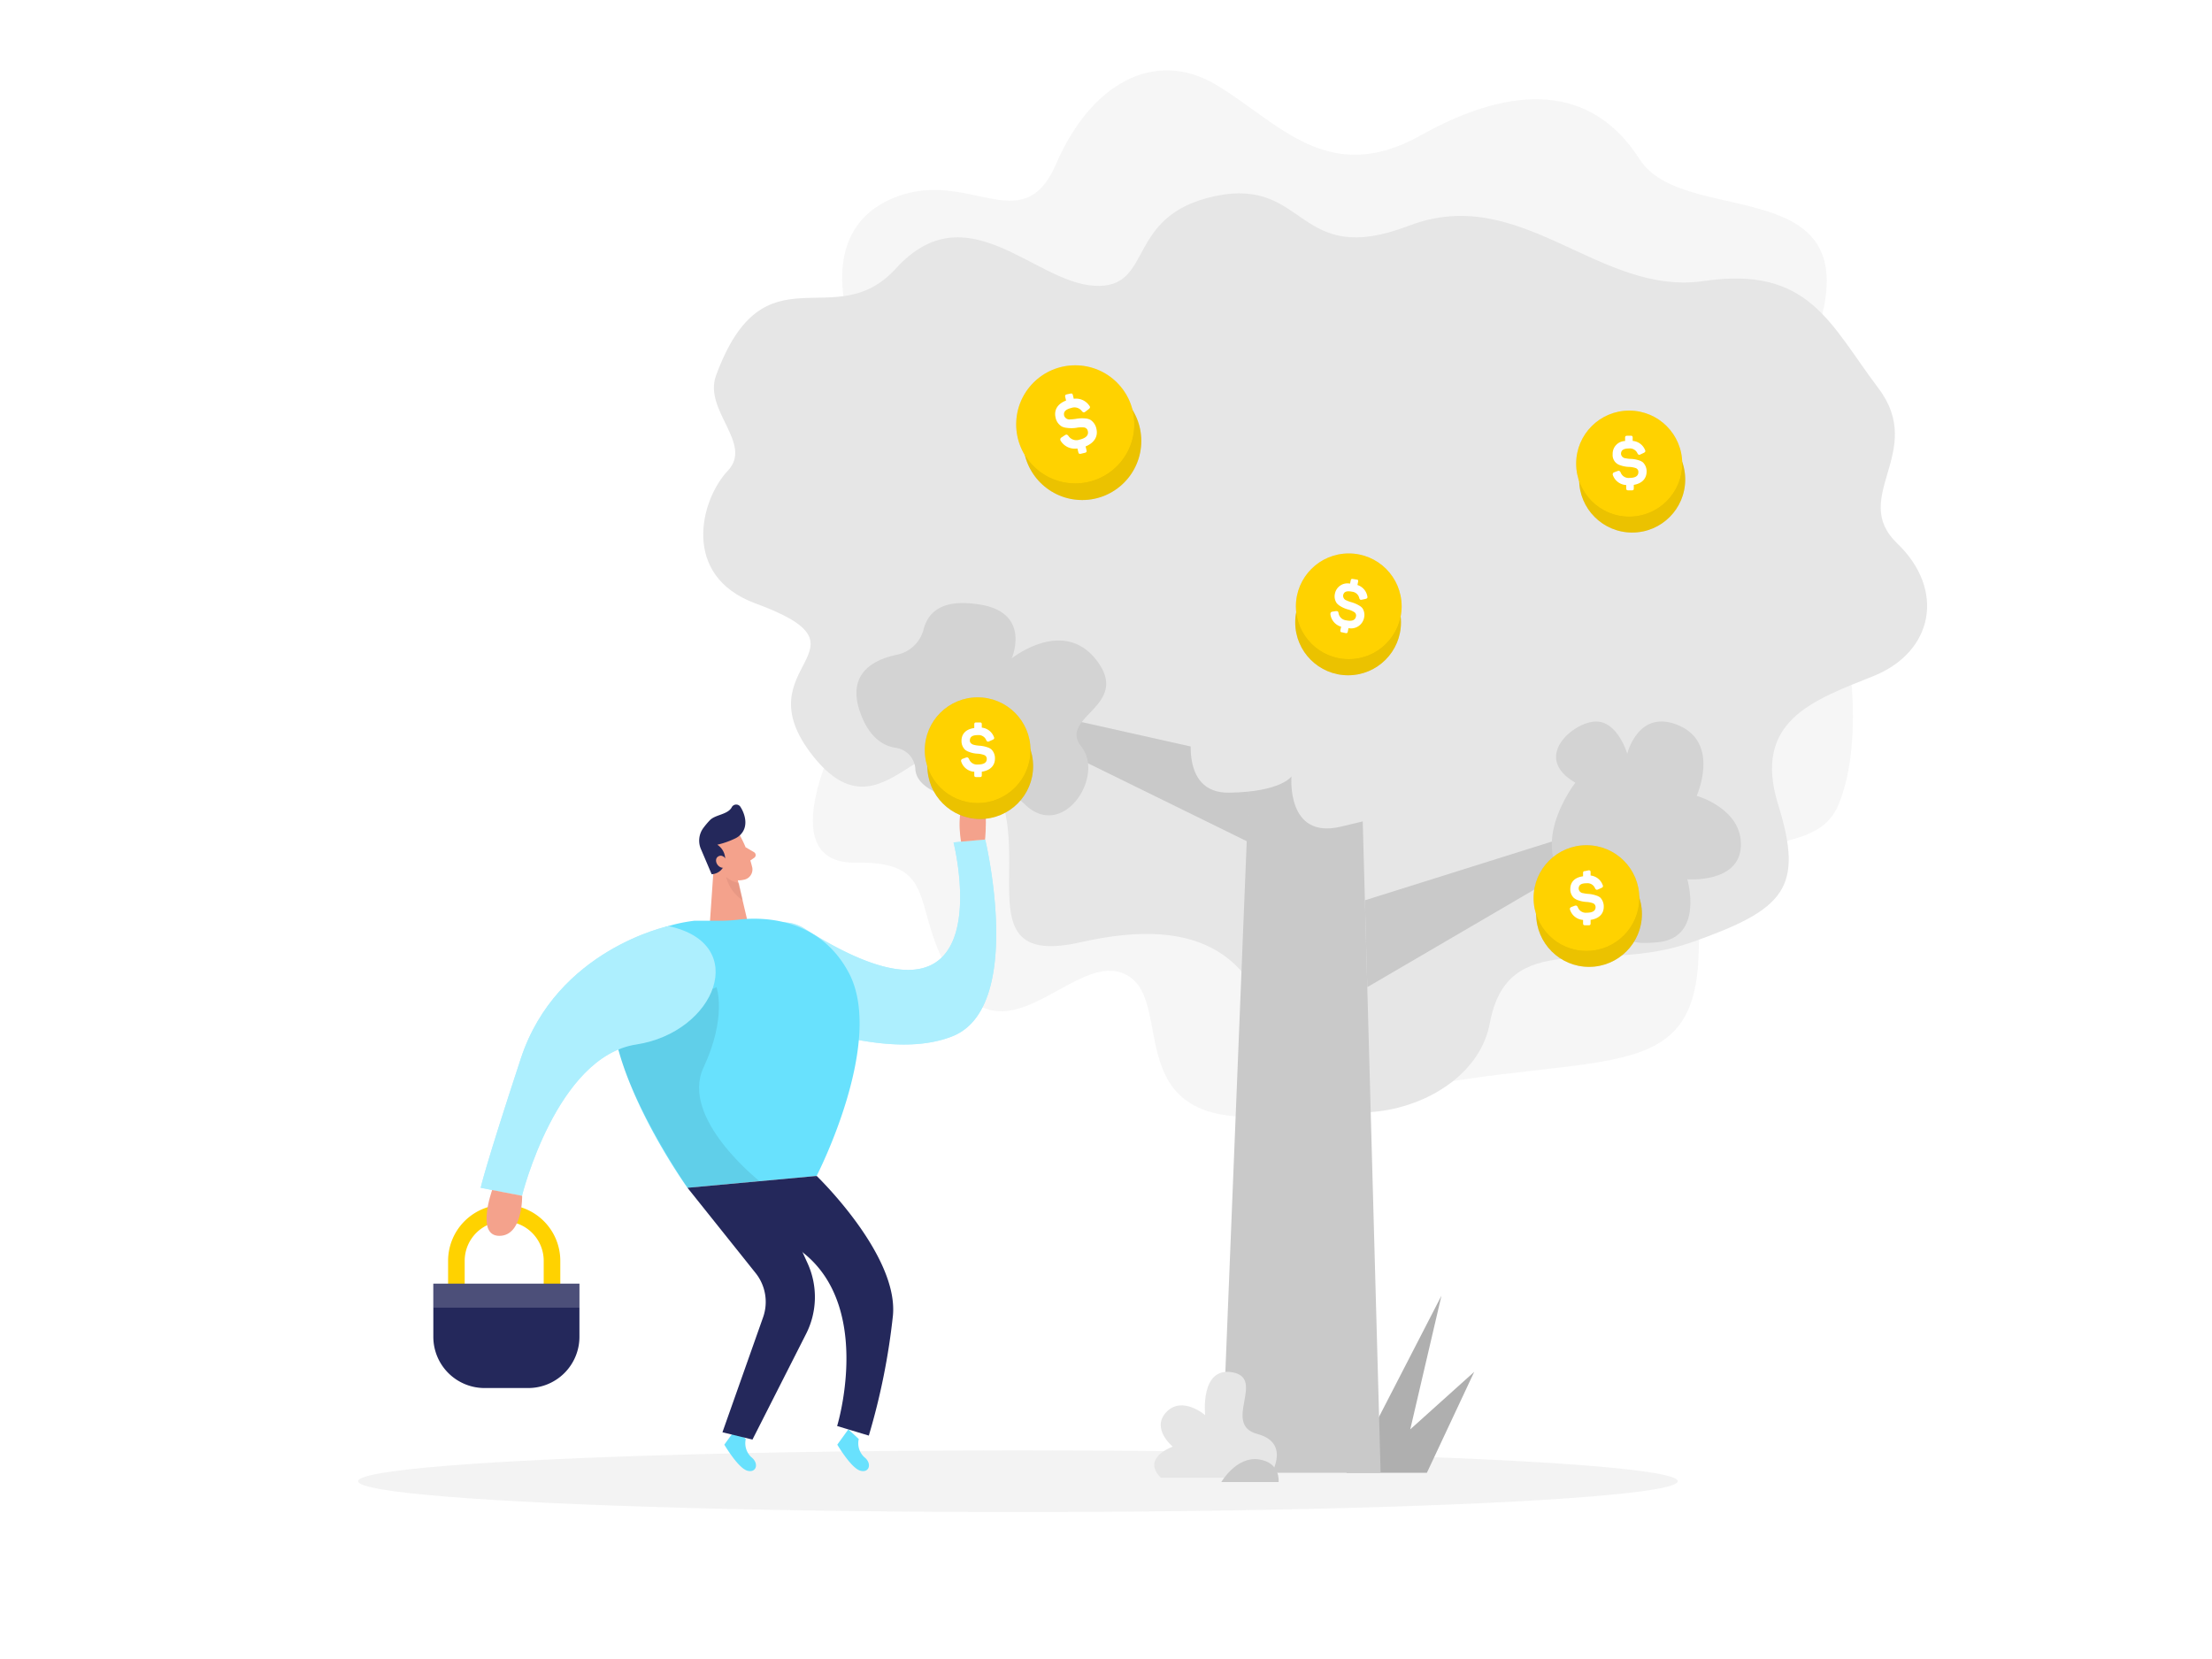 <?xml version="1.0"?>
<svg xmlns="http://www.w3.org/2000/svg" xmlns:xlink="http://www.w3.org/1999/xlink" id="Layer_1" data-name="Layer 1" viewBox="0 0 400 300">
  <defs>
    <clipPath id="clip-path">
      <rect x="190.99" y="-775.15" width="1128.51" height="705.7" fill="none"/>
    </clipPath>
  </defs>
  <path d="M153.84,59s-6.54-16.86,7.25-23S184.83,43.9,191,29.6s17.65-20.93,28.87-14.29,20.15,18.63,37,9.19,31-9.24,39.62,4.29,47.19,0,29.06,38.81C305,111.43,216,80.89,216,80.89Z" fill="#e6e6e6" opacity="0.34"/>
  <path d="M152.45,131s-13.77,25.32,2.41,25,8.95,9.51,18.66,22.55,22.19-8.17,30.94-1.78-4.69,33.56,38.71,22.64,63.39-.63,64-27.17,20.3-14.74,25.29-26.73,1.57-32,0-33.22S152.45,131,152.45,131Z" fill="#e6e6e6" opacity="0.34"/>
  <path d="M129.48,67.91c-2.31,6.28,6.74,12.31,2.16,17.18-5,5.28-8.54,19,4.9,24,23.05,8.43-2.66,11,10.45,27.59s20.66-10.46,31.26,2.56-5,36.18,17.15,31.15,32.27,2.77,35.5,20.11,35.23,12.08,38.5-5.46,19.67-8.69,36.53-14.65,20.3-9.77,15.62-24.88,6.24-18.86,17.17-23.23,13.11-15.61,4.37-24,5.31-16.55-3.43-28.1-12.49-22.17-31.54-19.36-33-17.8-53.35-10S236.46,32,219.84,35.44s-11,16.86-21.94,16.24S174.79,34.5,162,48.56C150.82,60.81,138.21,44.18,129.48,67.91Z" fill="#e6e6e6"/>
  <ellipse cx="184.08" cy="267.85" rx="119.32" ry="5.58" fill="#e6e6e6" opacity="0.45"/>
  <path d="M134.86,260.22a3.45,3.45,0,0,0,1,3.28c1.48,1.15.89,2.95-.77,2.43s-4.11-4.69-4.11-4.69l2-2.77Z" fill="#68e1fd"/>
  <path d="M155.29,260.22a3.45,3.45,0,0,0,1,3.28c1.48,1.15.89,2.95-.77,2.43s-4.11-4.69-4.11-4.69l2-2.77Z" fill="#68e1fd"/>
  <path d="M82.53,236.47V228a8.65,8.65,0,0,1,8.65-8.65h0A8.65,8.65,0,0,1,99.82,228v8.49" fill="none" stroke="#ffd200" stroke-linecap="round" stroke-linejoin="round" stroke-width="3"/>
  <path d="M78.36,232.13h26.42a0,0,0,0,1,0,0v9.61A9.26,9.26,0,0,1,95.52,251h-7.9a9.26,9.26,0,0,1-9.26-9.26v-9.61A0,0,0,0,1,78.36,232.13Z" fill="#24285b"/>
  <rect x="78.36" y="232.13" width="26.42" height="4.34" fill="#fff" opacity="0.18"/>
  <g clip-path="url(#clip-path)">
    <image width="1920" height="1080" transform="translate(-123.84 -999.2)"/>
  </g>
  <path d="M132.89,173.87a8,8,0,0,0,5.71,10c9.22,2.35,23.32,7.54,33.56,3.55,13.27-5.17,6-35.6,6-35.6l-5.73.51s9.85,39-27,15.56c-4.69-3-11,.63-12.53,6Z" fill="#68e1fd"/>
  <path d="M132.89,173.87a8,8,0,0,0,5.71,10c9.22,2.35,23.32,7.54,33.56,3.55,13.27-5.17,6-35.6,6-35.6l-5.73.51s9.85,39-27,15.56c-4.69-3-11,.63-12.53,6Z" fill="#fff" opacity="0.46"/>
  <path d="M133.8,151.07a23.61,23.61,0,0,1,2.24,5.84,1.89,1.89,0,0,1-1.56,2.18,4.18,4.18,0,0,1-4.26-1.55L127.86,155a3.38,3.38,0,0,1-.09-3.91C129.09,148.82,132.8,149,133.8,151.07Z" fill="#f4a28c"/>
  <polygon points="129.23 154.39 128.38 166.7 135.2 166.69 133.08 157.73 129.23 154.39" fill="#f4a28c"/>
  <path d="M133,151.59a15.15,15.15,0,0,1-3.29,1.16,3.14,3.14,0,0,1,1.39,3.15,2.56,2.56,0,0,1-2.41,2.19l-1.9-4.46a3.85,3.85,0,0,1,.4-3.91,14.88,14.88,0,0,1,1.16-1.38c1-1.07,3.29-1,4-2.41a.91.91,0,0,1,1.56,0c.8,1.25,1.49,3.48,0,5A3.34,3.34,0,0,1,133,151.59Z" fill="#24285b"/>
  <path d="M131.44,155.64s-.61-1.32-1.56-.77-.08,2.44,1.35,2Z" fill="#f4a28c"/>
  <path d="M134.83,153.21l1.55.91a.6.6,0,0,1,0,1l-1.21.83Z" fill="#f4a28c"/>
  <polygon points="249.38 256.19 260.66 234.3 255.02 258.47 266.59 248.07 258.03 266.32 243.49 266.32 249.38 256.19" fill="#afafaf"/>
  <path d="M133.63,159.67a4.47,4.47,0,0,1-2.32-1.11,7.08,7.08,0,0,0,3,4.24Z" fill="#ce8172" opacity="0.31"/>
  <path d="M125.54,166.5h4.64a29.34,29.34,0,0,0,3.38-.2c3.6-.44,14.36-.78,19.9,9.55,6.72,12.52-5.79,36.8-5.79,36.8l-23.35,2.15S92.52,170.66,125.54,166.5Z" fill="#68e1fd"/>
  <path d="M129.57,178.51s1.93,5.39-2.36,14.56,10.14,20.52,10.14,20.52l-13,1.2s-10-14.59-12.61-25.37S129,178.76,129,178.76Z" opacity="0.08"/>
  <path d="M173.79,152.2s-1.36-7.15,2-8.73,2.34,8.35,2.34,8.35Z" fill="#f4a28c"/>
  <path d="M120.88,167.47s-20.2,4.21-26.69,23.92-7.27,23.4-7.27,23.4l7.47,1.45s6.22-25.16,20.64-27.36S135.78,170.62,120.88,167.47Z" fill="#68e1fd"/>
  <path d="M120.88,167.47s-20.2,4.21-26.69,23.92-7.27,23.4-7.27,23.4l7.47,1.45s6.22-25.16,20.64-27.36S135.78,170.62,120.88,167.47Z" fill="#fff" opacity="0.46"/>
  <path d="M89,215.19s-3,8.29,1.29,8.29,4.13-7.24,4.13-7.24Z" fill="#f4a28c"/>
  <polygon points="249.66 266.32 220.85 266.32 226.04 137.39 246.12 137.39 249.66 266.32" fill="#c9c9c9"/>
  <path d="M124.32,214.79l12.32,15.42a8.36,8.36,0,0,1,1.35,8L130.64,259l5.43,1.32,9.7-19.12a14.73,14.73,0,0,0,.27-12.75l-4.15-9.11,5.78-6.69Z" fill="#24285b"/>
  <path d="M229.48,267.21s4.31-6.19-2.11-7.9,1.54-10-4.44-11.14-5,7.73-5,7.73-4.13-3.56-7-.57,1.14,6.27,1.14,6.27-5.76,2-2.17,5.61Z" fill="#e6e6e6"/>
  <path d="M220.85,268s2.73-4.68,6.76-4.1,3.6,4.1,3.6,4.1Z" fill="#c9c9c9"/>
  <polygon points="225.62 152.2 185.32 132.42 186.38 128.51 226.04 137.39 225.62 152.2" fill="#c9c9c9"/>
  <path d="M167,113.85a6.27,6.27,0,0,1-4.82,4.55c-4.05.84-9,3.24-6.74,10.11,1.59,4.78,4.22,6.41,6.67,6.74a4.12,4.12,0,0,1,3.42,3.91c.12,1.43,1.09,2.93,3.8,4.14,7.87,3.54,9.17-4.45,16,2.16s14.51-5,10.22-10.42,8.91-7.33,2.88-15.46-15.48-.52-15.48-.52,3.58-8.13-5.54-9.7C170.71,108.2,167.89,110.41,167,113.85Z" fill="#d3d3d3"/>
  <circle cx="177.26" cy="138.54" r="9.56" opacity="0.08"/>
  <circle cx="177.26" cy="138.54" r="9.56" fill="#ffd200"/>
  <circle cx="177.26" cy="138.54" r="9.56" opacity="0.08"/>
  <g opacity="0.08">
    <circle cx="176.79" cy="135.66" r="9.56"/>
  </g>
  <circle cx="176.79" cy="135.66" r="9.56" fill="#ffd200"/>
  <path d="M177.19,130.64c.27,0,.35.09.35.36v.58a2.63,2.63,0,0,1,2.17,1.63c.14.29.08.44-.24.58l-.58.26c-.27.13-.4.07-.55-.21a1.47,1.47,0,0,0-1.5-.91c-1,0-1.46.3-1.46,1,0,.43.4.7.81.78a5.32,5.32,0,0,0,.85.13,5.54,5.54,0,0,1,1.56.31,2,2,0,0,1,.69.38,2.25,2.25,0,0,1,.63,1.64c0,1.28-.86,2.15-2.38,2.38v.61c0,.27-.08.36-.35.36h-.65c-.27,0-.36-.09-.36-.36v-.6a2.65,2.65,0,0,1-2.35-1.81.38.38,0,0,1,.27-.54l.57-.21c.3-.11.43,0,.56.25a1.52,1.52,0,0,0,1.58,1c1.09,0,1.63-.34,1.63-1a.72.72,0,0,0-.51-.73,4,4,0,0,0-1.16-.23,4.79,4.79,0,0,1-1.58-.34,2.2,2.2,0,0,1-.68-.38,2.18,2.18,0,0,1-.64-1.6c0-1.27.8-2.12,2.31-2.32V131c0-.27.09-.36.36-.36Z" fill="#fff"/>
  <polygon points="247.25 178.51 284.13 156.96 281.77 151.82 246.82 162.8 247.25 178.51" fill="#c9c9c9"/>
  <path d="M215.72,131s-2.88,12.48,6.55,12.34,11.27-2.94,11.27-2.94-1,11.44,8.91,9.09S253.2,147.1,253.2,139s1.57-8,1.57-8-5-15.31-17.56-12.69S215.72,131,215.72,131Z" fill="#e6e6e6"/>
  <path d="M284.87,141.54s-9.95,12.73.57,19.71,5.71,9.91,14.26,9.15S305.12,159,305.12,159s9.41.78,9.69-6-8-9.09-8-9.09,4.27-9.43-3.14-12.69-9.41,5.08-9.41,5.08-1.71-5.89-5.7-5.83S276.89,136.91,284.87,141.54Z" fill="#d3d3d3"/>
  <circle cx="287.35" cy="165.28" r="9.56" opacity="0.08"/>
  <circle cx="287.35" cy="165.28" r="9.56" fill="#ffd200"/>
  <circle cx="287.35" cy="165.28" r="9.56" opacity="0.08"/>
  <g opacity="0.08">
    <circle cx="286.88" cy="162.4" r="9.56"/>
  </g>
  <circle cx="286.88" cy="162.4" r="9.56" fill="#ffd200"/>
  <path d="M287.28,157.38c.27,0,.35.09.35.36v.58A2.63,2.63,0,0,1,289.8,160c.14.28.08.44-.24.58l-.57.26c-.28.12-.4.07-.56-.22a1.46,1.46,0,0,0-1.5-.9c-1,0-1.46.29-1.46,1a.89.89,0,0,0,.81.79,6.79,6.79,0,0,0,.85.13,5.47,5.47,0,0,1,1.56.31,2.09,2.09,0,0,1,.7.37,2.33,2.33,0,0,1,.62,1.65c0,1.28-.86,2.15-2.38,2.37v.61c0,.27-.08.37-.35.37h-.65c-.27,0-.36-.1-.36-.37v-.6a2.66,2.66,0,0,1-2.35-1.81c-.1-.25,0-.43.27-.54l.57-.21c.3-.1.43,0,.56.26a1.53,1.53,0,0,0,1.58,1c1.09,0,1.63-.34,1.63-1a.73.73,0,0,0-.51-.73,4,4,0,0,0-1.16-.22,5.35,5.35,0,0,1-1.58-.34,2.43,2.43,0,0,1-.68-.39,2.16,2.16,0,0,1-.64-1.6c0-1.27.8-2.11,2.31-2.31v-.58c0-.27.09-.36.36-.36Z" fill="#fff"/>
  <circle cx="195.7" cy="79.74" r="10.68" opacity="0.08"/>
  <circle cx="195.7" cy="79.74" r="10.68" fill="#ffd200"/>
  <circle cx="195.7" cy="79.74" r="10.68" opacity="0.08"/>
  <g opacity="0.08">
    <circle cx="194.44" cy="76.74" r="10.68"/>
  </g>
  <circle cx="194.44" cy="76.74" r="10.68" fill="#ffd200"/>
  <path d="M193.54,71.18c.3-.07.41,0,.48.3l.15.63a2.92,2.92,0,0,1,2.78,1.2c.23.27.21.45-.1.69l-.56.43c-.26.21-.41.19-.65-.08a1.66,1.66,0,0,0-1.88-.59c-1.08.27-1.5.71-1.32,1.43a1,1,0,0,0,1.08.65,9.21,9.21,0,0,0,1-.09,6.34,6.34,0,0,1,1.78-.08,2.45,2.45,0,0,1,.85.23,2.5,2.5,0,0,1,1.11,1.62c.34,1.39-.37,2.56-1.95,3.21l.16.66c.07.29,0,.42-.29.49l-.7.17c-.3.07-.42,0-.49-.3l-.16-.65a3,3,0,0,1-3-1.35.43.43,0,0,1,.15-.66l.57-.38c.29-.19.45-.15.67.14a1.72,1.72,0,0,0,2,.65c1.17-.28,1.67-.8,1.49-1.55a.8.8,0,0,0-.74-.66,4.43,4.43,0,0,0-1.32.07,6.14,6.14,0,0,1-1.81,0,2.45,2.45,0,0,1-.84-.24,2.41,2.41,0,0,1-1.11-1.57c-.33-1.38.31-2.51,1.89-3.12l-.15-.63c-.07-.29,0-.42.3-.49Z" fill="#fff"/>
  <circle cx="295.15" cy="86.71" r="9.59" opacity="0.08"/>
  <circle cx="295.15" cy="86.71" r="9.59" fill="#ffd200"/>
  <circle cx="295.15" cy="86.71" r="9.59" opacity="0.08"/>
  <g opacity="0.08">
    <circle cx="294.61" cy="83.84" r="9.59"/>
  </g>
  <circle cx="294.61" cy="83.84" r="9.59" fill="#ffd200"/>
  <path d="M294.88,78.79c.27,0,.36.09.36.36l0,.58a2.63,2.63,0,0,1,2.21,1.58c.15.28.09.44-.22.59l-.57.27c-.27.14-.4.08-.56-.2a1.5,1.5,0,0,0-1.54-.87c-1,0-1.45.33-1.43,1a.89.89,0,0,0,.83.77,4.79,4.79,0,0,0,.85.11,5.39,5.39,0,0,1,1.58.27,2.19,2.19,0,0,1,.7.36,2.27,2.27,0,0,1,.67,1.63c0,1.29-.81,2.18-2.32,2.44v.62c0,.27-.07.36-.34.37l-.65,0c-.27,0-.37-.09-.38-.36v-.6a2.69,2.69,0,0,1-2.4-1.76.39.39,0,0,1,.25-.55l.58-.22c.29-.12.42,0,.56.24a1.52,1.52,0,0,0,1.61,1c1.09,0,1.62-.38,1.6-1.07a.72.72,0,0,0-.52-.72,4.28,4.28,0,0,0-1.17-.2,5.1,5.1,0,0,1-1.59-.3,1.91,1.91,0,0,1-1.37-2,2.3,2.3,0,0,1,2.25-2.38v-.58c0-.27.08-.36.35-.37Z" fill="#fff"/>
  <circle cx="243.78" cy="112.55" r="9.56" opacity="0.08"/>
  <circle cx="243.78" cy="112.55" r="9.56" fill="#ffd200"/>
  <circle cx="243.78" cy="112.55" r="9.56" opacity="0.08"/>
  <g opacity="0.08">
    <circle cx="243.9" cy="109.64" r="9.56"/>
  </g>
  <circle cx="243.9" cy="109.64" r="9.56" fill="#ffd200"/>
  <path d="M245.31,104.8c.27,0,.33.16.27.43l-.11.56a2.61,2.61,0,0,1,1.78,2c.08.31,0,.44-.34.52l-.62.13c-.29.07-.41,0-.5-.32A1.48,1.48,0,0,0,244.5,107c-1-.2-1.49,0-1.62.65a.89.89,0,0,0,.63.93,5.54,5.54,0,0,0,.8.3,5.76,5.76,0,0,1,1.47.62,2,2,0,0,1,.61.51,2.25,2.25,0,0,1,.27,1.74,2.4,2.4,0,0,1-2.81,1.84l-.12.6c-.06.27-.15.34-.42.29l-.63-.14c-.27,0-.34-.16-.29-.43l.13-.58a2.7,2.7,0,0,1-1.94-2.26c0-.27.09-.42.38-.47l.6-.09c.31,0,.43,0,.49.37a1.55,1.55,0,0,0,1.36,1.29c1.05.22,1.65,0,1.79-.69a.71.71,0,0,0-.34-.81,3.83,3.83,0,0,0-1.1-.46,5.3,5.3,0,0,1-1.47-.65,2.36,2.36,0,0,1-.59-.52,2.17,2.17,0,0,1-.3-1.7,2.3,2.3,0,0,1,2.73-1.8l.12-.56c.05-.27.16-.34.43-.28Z" fill="#fff"/>
  <path d="M147.67,212.64s14.82,14.26,13.8,25.25a121.07,121.07,0,0,1-4.36,21.71l-5.73-1.73s9.19-30-15.39-35.55Z" fill="#24285b"/>
</svg>

